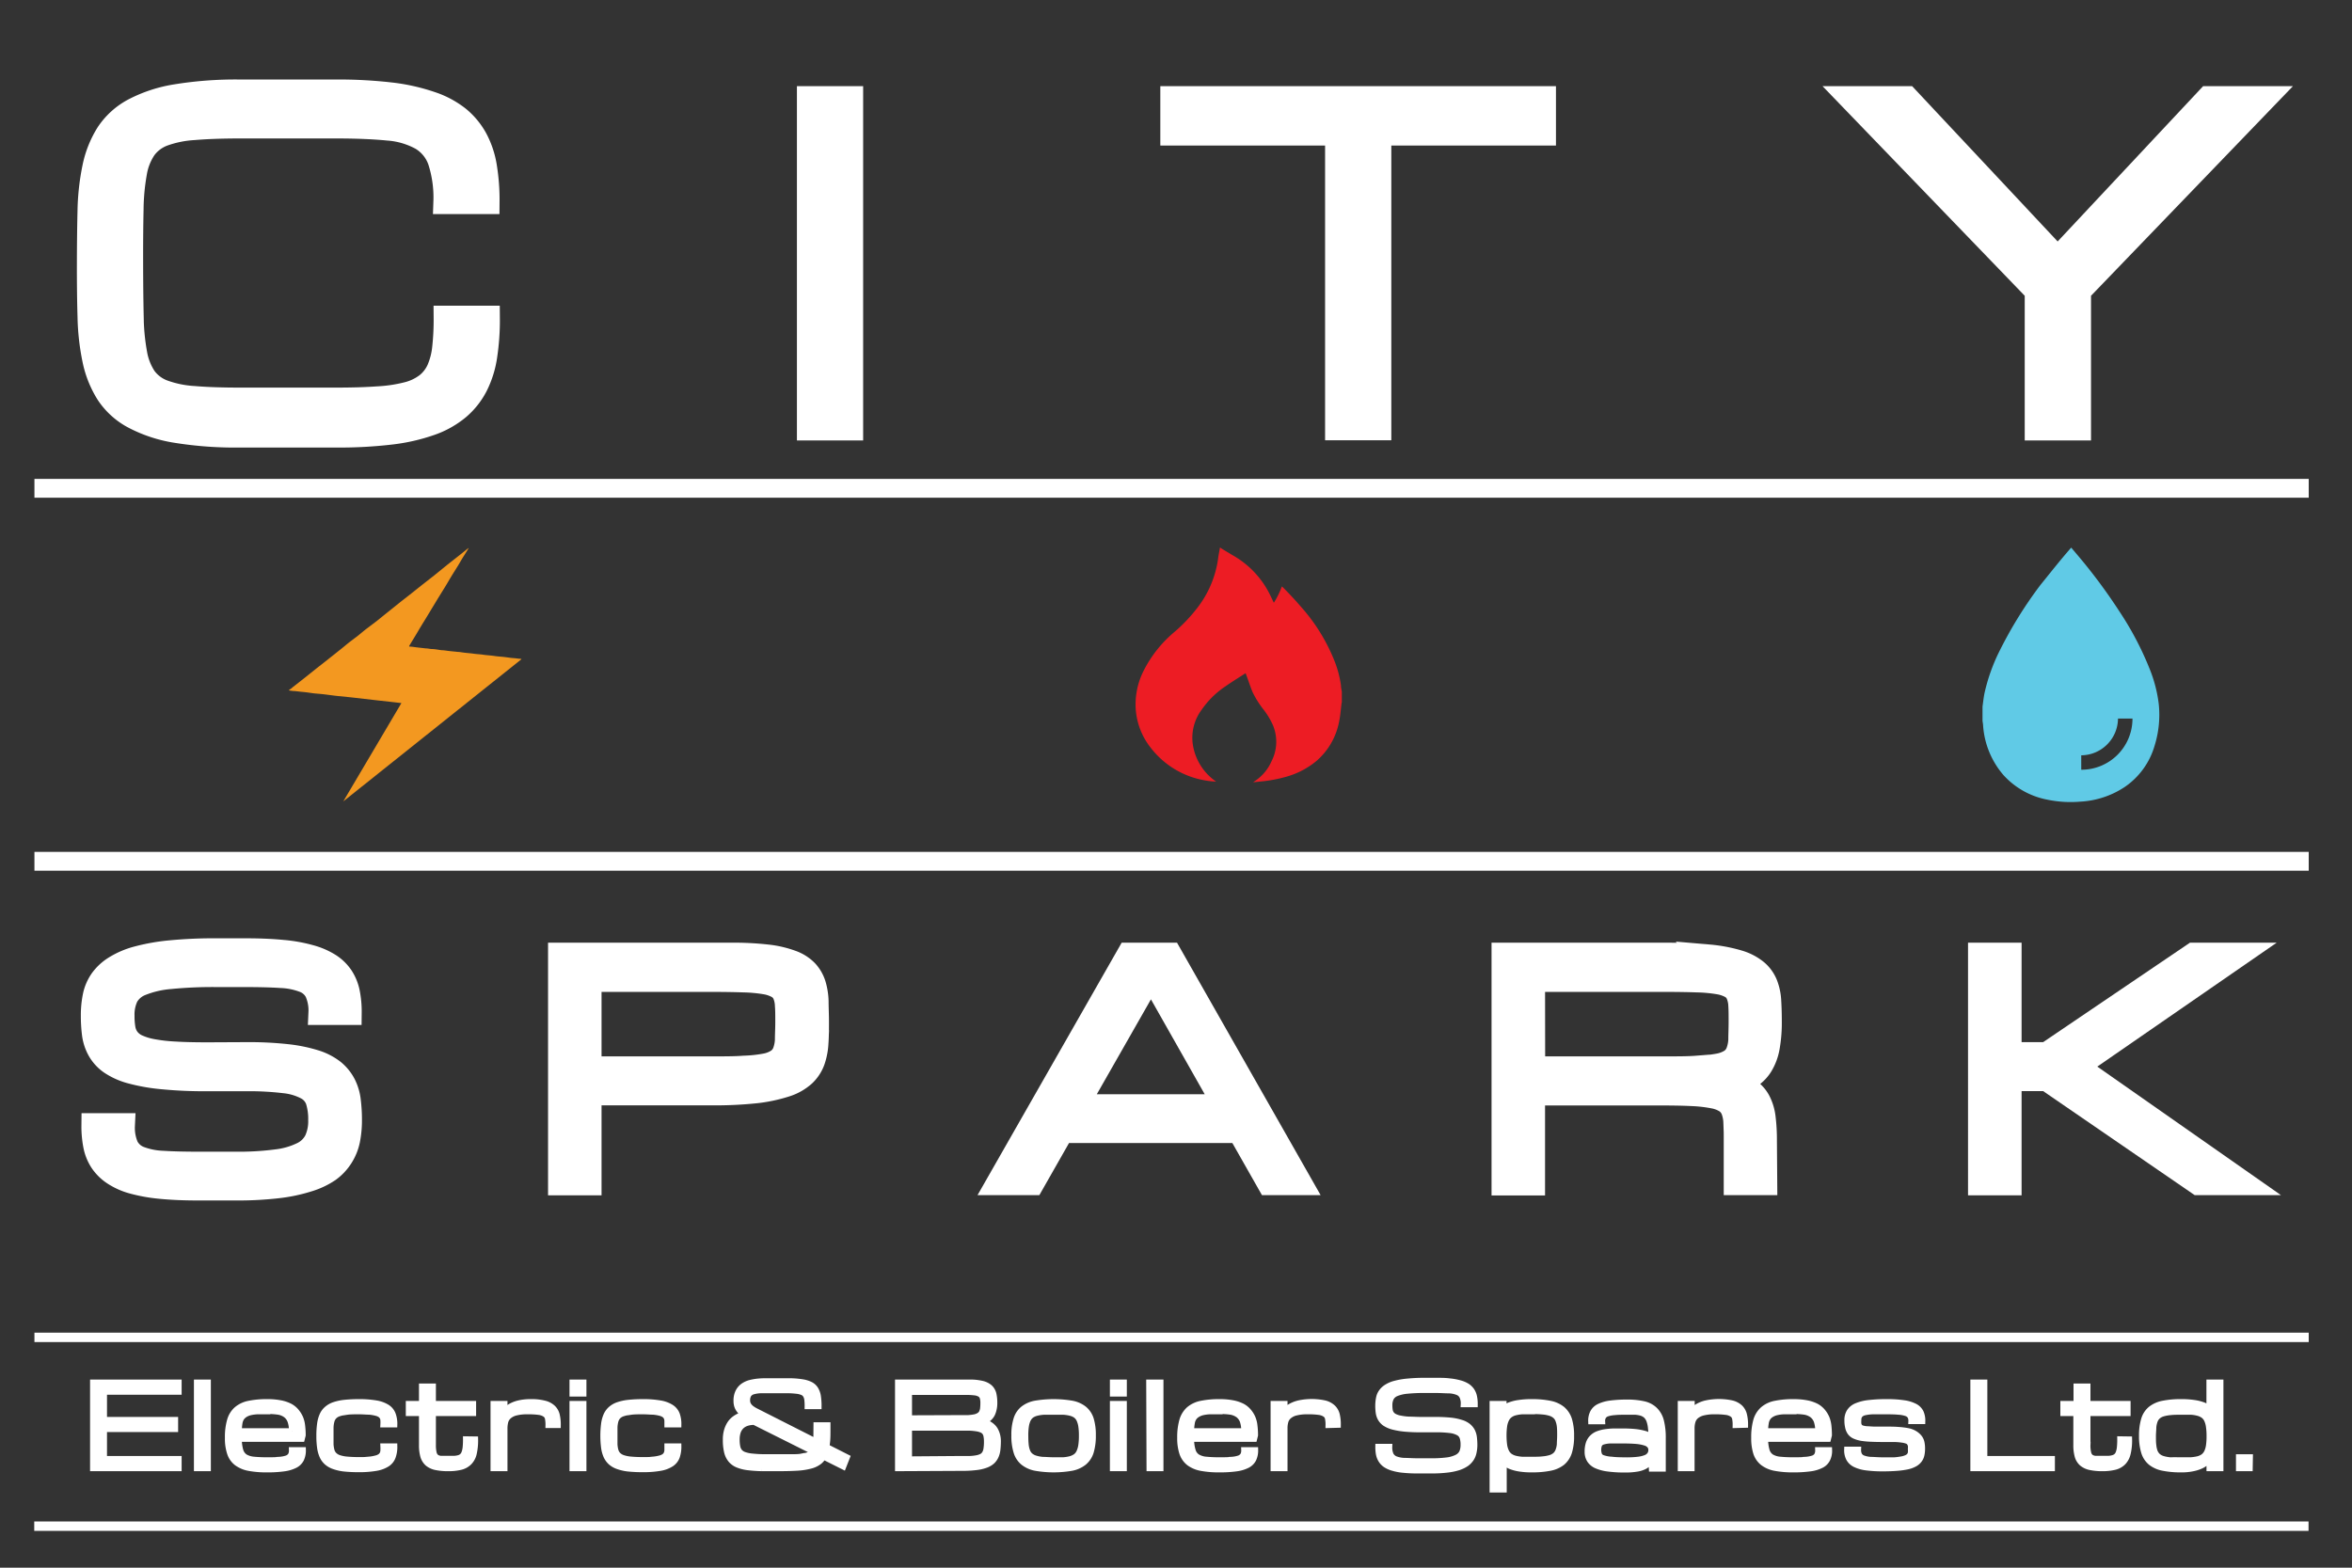 <svg id="Layer_1" data-name="Layer 1" xmlns="http://www.w3.org/2000/svg" viewBox="0 0 375 250"><rect x="0" y="0" width="375" height="250" fill="#333333" stroke="none"/><defs><style>.cls-1,.cls-2,.cls-3,.cls-7{fill:#fff;stroke:#fff;stroke-miterlimit:10;}.cls-1{stroke-width:4px;}.cls-2{stroke-width:3px;}.cls-3{stroke-width:1.5px;}.cls-4{fill:#f39820;}.cls-5{fill:#ed1c24;}.cls-6{fill:#60cae6;}</style></defs><path class="cls-1" d="M71.1,32.14a19.21,19.21,0,0,0-.89-6.49A6.81,6.81,0,0,0,67.27,22a13,13,0,0,0-5.38-1.58c-2.22-.22-5-.34-8.26-.34H38.29c-2.92,0-5.37.09-7.37.26a17.48,17.48,0,0,0-4.94,1,6.58,6.58,0,0,0-3,2.26,9.87,9.87,0,0,0-1.54,3.89,35.36,35.36,0,0,0-.55,6q-.08,3.54-.07,8.46t.09,8.46a35.22,35.22,0,0,0,.56,6A10.16,10.16,0,0,0,23,60.31a6.53,6.53,0,0,0,3,2.25,17.45,17.45,0,0,0,4.94,1c2,.17,4.45.25,7.37.25H53.63q3.84,0,6.6-.2A24.13,24.13,0,0,0,65,62.9a8.67,8.67,0,0,0,3.14-1.5A6.57,6.57,0,0,0,70,59a11.78,11.78,0,0,0,.9-3.48,41.39,41.39,0,0,0,.24-4.77h6.56a38.25,38.25,0,0,1-.41,5.93,15.48,15.48,0,0,1-1.45,4.71A11.59,11.59,0,0,1,73,65a14.07,14.07,0,0,1-4.41,2.47,29.14,29.14,0,0,1-6.35,1.44,69.92,69.92,0,0,1-8.62.46H38.29a59.11,59.11,0,0,1-10.14-.73,21.66,21.66,0,0,1-6.78-2.23,11.27,11.27,0,0,1-4.12-3.74,16.08,16.08,0,0,1-2.12-5.3,37.21,37.21,0,0,1-.77-6.87q-.11-3.83-.1-8.47t.1-8.48a37.41,37.41,0,0,1,.77-6.87,16.17,16.17,0,0,1,2.12-5.3,11.35,11.35,0,0,1,4.12-3.74,21.93,21.93,0,0,1,6.78-2.22,59,59,0,0,1,10.14-.74H53.63a72,72,0,0,1,8.62.46,30.47,30.47,0,0,1,6.35,1.41A14.15,14.15,0,0,1,73,18.88a11.29,11.29,0,0,1,2.79,3.38,14,14,0,0,1,1.45,4.41,32.75,32.75,0,0,1,.41,5.47Z"/><path class="cls-1" d="M129.06,15.74h6.56v52.5h-6.56Z"/><path class="cls-1" d="M246.08,15.74v5.47H219.83v47h-6.56v-47H187V15.74Z"/><path class="cls-1" d="M295.29,15.74H304l24.07,25.69,24.06-25.69h8.75L331.39,46.36V68.24h-6.57V46.36Z"/><path class="cls-1" d="M39.28,168.19a55.86,55.86,0,0,1,6.4.31,23.41,23.41,0,0,1,4.49.91,9.06,9.06,0,0,1,2.92,1.51A6.66,6.66,0,0,1,54.77,173a7.55,7.55,0,0,1,.76,2.57,24.73,24.73,0,0,1,.18,3.09,16.05,16.05,0,0,1-.29,3.09,7.83,7.83,0,0,1-1.06,2.64,7.67,7.67,0,0,1-2,2.14A12,12,0,0,1,49,188.1a25.37,25.37,0,0,1-4.82,1,55.2,55.2,0,0,1-6.6.34h-6q-3.39,0-6-.26a25.56,25.56,0,0,1-4.39-.79,10.46,10.46,0,0,1-3-1.35,6.89,6.89,0,0,1-1.93-1.91,7,7,0,0,1-1-2.5,15.7,15.7,0,0,1-.28-3.11h4.53a7.7,7.7,0,0,0,.61,3.39,3.94,3.94,0,0,0,2,1.83,11.66,11.66,0,0,0,3.72.77q2.31.15,5.7.15h6a46.33,46.33,0,0,0,6.59-.38,12.64,12.64,0,0,0,4.17-1.21,4.83,4.83,0,0,0,2.2-2.18,7.46,7.46,0,0,0,.64-3.26,10.06,10.06,0,0,0-.44-3.21,3.73,3.73,0,0,0-1.72-2,9.78,9.78,0,0,0-3.63-1.08,47.41,47.41,0,0,0-6.11-.32H33.05a68.78,68.78,0,0,1-7.12-.31,29.22,29.22,0,0,1-5-.88,10.7,10.7,0,0,1-3.21-1.44,6.06,6.06,0,0,1-1.83-2,7,7,0,0,1-.82-2.47,22.53,22.53,0,0,1-.18-2.94,14.82,14.82,0,0,1,.29-3.07,6.82,6.82,0,0,1,1.1-2.56,7.45,7.45,0,0,1,2.19-2,12.89,12.89,0,0,1,3.58-1.5,31.64,31.64,0,0,1,5.25-.91,72.19,72.19,0,0,1,7.23-.31h4.53q3.4,0,5.95.25a23.67,23.67,0,0,1,4.39.78,11.17,11.17,0,0,1,3.06,1.32,6.57,6.57,0,0,1,1.93,1.89,7.06,7.06,0,0,1,1,2.49,15.49,15.49,0,0,1,.28,3.09H51.18a7.46,7.46,0,0,0-.62-3.33,3.81,3.81,0,0,0-2-1.8,11.63,11.63,0,0,0-3.73-.76c-1.54-.1-3.44-.15-5.71-.15H34.56a69.09,69.09,0,0,0-7.46.32,16,16,0,0,0-4.63,1.07,4.63,4.63,0,0,0-2.36,2,6.89,6.89,0,0,0-.66,3.19,12,12,0,0,0,.16,2.1,3.91,3.91,0,0,0,.68,1.62,4,4,0,0,0,1.42,1.17,10.16,10.16,0,0,0,2.44.78,26.5,26.5,0,0,0,3.69.43c1.46.09,3.19.13,5.21.13Z"/><path class="cls-1" d="M89.38,152.33h27.24a47.84,47.84,0,0,1,5.7.29,16.27,16.27,0,0,1,3.84.89,6.13,6.13,0,0,1,2.32,1.46,5.42,5.42,0,0,1,1.2,2.05,10.13,10.13,0,0,1,.43,2.65c0,1,.06,2.05.06,3.23s0,2.36-.08,3.4a10.09,10.09,0,0,1-.54,2.82,5.68,5.68,0,0,1-1.47,2.22,7.81,7.81,0,0,1-2.85,1.6,24,24,0,0,1-4.7,1,62.3,62.3,0,0,1-7,.33H93.91v14.35H89.38Zm4.53,18.13h19.62c2,0,3.71,0,5.09-.11A22.56,22.56,0,0,0,122,170a5.52,5.52,0,0,0,2.07-.8,3,3,0,0,0,1.08-1.37,6.31,6.31,0,0,0,.4-2c0-.8.06-1.74.06-2.85s0-1.9-.06-2.64a5.23,5.23,0,0,0-.4-1.87,2.72,2.72,0,0,0-1.08-1.2,6.21,6.21,0,0,0-2.07-.7,23.9,23.9,0,0,0-3.41-.31c-1.38-.05-3.08-.08-5.09-.08H93.91Z"/><path class="cls-1" d="M197.65,180.28H169.28l-4.73,8.31H159.3L180,152.33h6.5l20.62,36.26h-4.75Zm-2.14-3.78-12-21.18L171.43,176.5Z"/><path class="cls-1" d="M281.36,188.59h-4.53v-6.8c0-1.1,0-2-.06-2.84a6.32,6.32,0,0,0-.4-2,3.1,3.1,0,0,0-1.08-1.37,5.69,5.69,0,0,0-2.07-.8,22.56,22.56,0,0,0-3.41-.39c-1.38-.07-3.08-.1-5.09-.1H244.34v14.35h-4.53V152.33h25.66c2.77,0,5.11.1,7,.29a23.59,23.59,0,0,1,4.7.89A8,8,0,0,1,280,155a5.23,5.23,0,0,1,1.46,2.05,8.37,8.37,0,0,1,.54,2.65c.06,1,.09,2.05.09,3.23a22.19,22.19,0,0,1-.32,4,8.22,8.22,0,0,1-1.08,2.92,5.66,5.66,0,0,1-2,1.92,8.79,8.79,0,0,1-3.14,1,7.82,7.82,0,0,1,3,1,4.9,4.9,0,0,1,1.75,1.84,7.53,7.53,0,0,1,.81,2.69,28.72,28.72,0,0,1,.2,3.54Zm-37-18.13h21.13c2,0,3.71,0,5.09-.11A22.24,22.24,0,0,0,274,170a5.57,5.57,0,0,0,2.08-.8,3,3,0,0,0,1.07-1.37,6.3,6.3,0,0,0,.41-2c0-.8.05-1.74.05-2.85s0-1.9-.05-2.64a5.22,5.22,0,0,0-.41-1.87,2.64,2.64,0,0,0-1.07-1.2,6.28,6.28,0,0,0-2.08-.7,23.62,23.62,0,0,0-3.41-.31c-1.38-.05-3.07-.08-5.09-.08H244.34Z"/><path class="cls-1" d="M349.78,152.33h6.8l-25.69,17.75,26.44,18.51h-6.79L326.38,172h-6.06v16.62h-4.54V152.33h4.54v15.86h6.05Z"/><line class="cls-2" x1="5.49" y1="77.87" x2="368.1" y2="77.87"/><line class="cls-2" x1="5.49" y1="137.35" x2="368.1" y2="137.35"/><line class="cls-3" x1="5.49" y1="213.27" x2="368.1" y2="213.27"/><path class="cls-4" d="M46.1,110a2.21,2.21,0,0,0,.58-.42c.82-.63,1.62-1.27,2.43-1.91s1.38-1.11,2.08-1.65l2.19-1.73c.57-.46,1.14-.9,1.7-1.37s1.27-1,1.9-1.47c.41-.33.81-.67,1.22-1L60.11,99l1.24-1,1.25-1,1.24-1,1.36-1.06,2.18-1.73,1.89-1.48L71.4,90l2.15-1.69,1-.81a1.08,1.08,0,0,1,.18-.11s0,0,0,0c-.42.74-.91,1.44-1.33,2.18s-.92,1.49-1.37,2.23-.71,1.21-1.08,1.81-.89,1.43-1.32,2.14-.91,1.5-1.36,2.25-1.05,1.69-1.55,2.55-1,1.65-1.48,2.46c0,0,0,.06,0,.1.38,0,.76.07,1.14.12l1.51.17c.3,0,.61.08.91.1.54,0,1.07.12,1.6.19.35,0,.69.06,1,.1.52.07,1,.1,1.58.17.31,0,.62.07.94.11.54.07,1.1.1,1.64.18s1,.08,1.42.15c.66.1,1.32.12,2,.23.49.07,1,.09,1.49.15s.94.14,1.41.17.69.09,1,.1a.54.54,0,0,1,.27.07L54.73,127.8l0,0L64,112.12l-1.83-.21-2.08-.23-2-.23L56,111.21,53.9,111c-.76-.08-1.5-.19-2.25-.28-.5-.06-1-.09-1.49-.14s-1.21-.18-1.82-.23-1-.12-1.44-.15c-.27,0-.53-.06-.8-.09Z"/><path class="cls-4" d="M74.73,87.42s0,0,0,0,0,0,0,0S74.73,87.43,74.73,87.42Z"/><path class="cls-5" d="M194.51,87.33h.05l.14.11c.64.39,1.28.78,1.93,1.16a14.63,14.63,0,0,1,5.52,5.6c.35.62.63,1.28.95,1.92a13.37,13.37,0,0,0,1.28-2.6l.13.11c1,1,1.94,2,2.86,3.07a29.15,29.15,0,0,1,5.26,8.36,16.94,16.94,0,0,1,1.17,4.23c0,.34.09.69.14,1V112a1.42,1.42,0,0,0-.05.22c-.12,1-.19,1.94-.39,2.89a11,11,0,0,1-3.58,6.22,13,13,0,0,1-5,2.58,21.78,21.78,0,0,1-3.77.7l-1.33.14a1.78,1.78,0,0,1,.32-.24,7.26,7.26,0,0,0,2.58-3.09,6.83,6.83,0,0,0,.24-5.76,11.93,11.93,0,0,0-1.46-2.45,15,15,0,0,1-1.8-2.86c-.37-.89-.65-1.81-1-2.71,0-.09-.07-.17-.11-.28-1.09.7-2.16,1.36-3.19,2.08a14.09,14.09,0,0,0-3.82,3.76,7.45,7.45,0,0,0-1.38,5.63,8.75,8.75,0,0,0,3.58,5.73l.1.09a14.26,14.26,0,0,1-1.87-.22,13.82,13.82,0,0,1-8.52-5.16,11.15,11.15,0,0,1-2.42-6.33,11.92,11.92,0,0,1,1.28-6,19.56,19.56,0,0,1,4.9-6.16A25.47,25.47,0,0,0,190.85,97a16.49,16.49,0,0,0,3.35-7.83C194.27,88.54,194.41,87.94,194.51,87.33Z"/><path class="cls-6" d="M330.23,87.33h0l.77.91a87.87,87.87,0,0,1,7,9.39,49.93,49.93,0,0,1,4.72,9,22,22,0,0,1,1.46,5.57,16.54,16.54,0,0,1-.66,6.74,12,12,0,0,1-4.8,6.59,14.16,14.16,0,0,1-7.05,2.31,18.19,18.19,0,0,1-5.26-.32,12.61,12.61,0,0,1-7-3.94,13.48,13.48,0,0,1-3.22-7.78c0-.29-.07-.57-.1-.86v-2.06a1.46,1.46,0,0,0,0-.2c.1-.7.17-1.41.31-2.11a29.24,29.24,0,0,1,2.48-6.91,66.7,66.7,0,0,1,6.44-10.37C327,91.22,328.55,89.24,330.23,87.33Zm1.6,35.42a8.14,8.14,0,0,0,8.17-8.16h-2.31a5.91,5.91,0,0,1-5.86,5.86Z"/><path class="cls-7" d="M14.86,234.11V220.5h13.6v1.42H16.56v4.54H27.9v1.41H16.56v4.82h11.9v1.42Z"/><path class="cls-7" d="M31.42,220.5h1.7v13.61h-1.7Z"/><path class="cls-7" d="M42.6,234.3a14.88,14.88,0,0,1-2.89-.23,4.67,4.67,0,0,1-1.93-.81,3.19,3.19,0,0,1-1.08-1.54,7.33,7.33,0,0,1-.34-2.43,9.42,9.42,0,0,1,.34-2.77,3.6,3.6,0,0,1,1.08-1.74,4.28,4.28,0,0,1,1.93-.9,13.92,13.92,0,0,1,2.89-.26,10.67,10.67,0,0,1,2.1.18,5.64,5.64,0,0,1,1.52.51,3.3,3.3,0,0,1,1,.82,4.24,4.24,0,0,1,.62,1,4.33,4.33,0,0,1,.31,1.24,11.86,11.86,0,0,1,.09,1.5l-.14.56H38.06a6.43,6.43,0,0,0,.23,1.87,1.93,1.93,0,0,0,.76,1.07,3.35,3.35,0,0,0,1.4.43,21.49,21.49,0,0,0,2.15.09c.78,0,1.42,0,1.93-.07a4.73,4.73,0,0,0,1.22-.23,1.28,1.28,0,0,0,.64-.5,1.62,1.62,0,0,0,.18-.81h1.7a3.18,3.18,0,0,1-.29,1.4,2.16,2.16,0,0,1-.95.94,5.51,5.51,0,0,1-1.75.52A18.43,18.43,0,0,1,42.6,234.3Zm0-9.26c-.57,0-1.08,0-1.52,0a6.19,6.19,0,0,0-1.17.15,2.92,2.92,0,0,0-.86.35,2.07,2.07,0,0,0-.57.53,2.24,2.24,0,0,0-.32.86,8.3,8.3,0,0,0-.1,1.33h8.51a4.74,4.74,0,0,0-.23-1.63,2.19,2.19,0,0,0-.7-1,2.78,2.78,0,0,0-1.23-.52A10.32,10.32,0,0,0,42.6,225Z"/><path class="cls-7" d="M50.94,229a12.92,12.92,0,0,1,.11-1.86,5,5,0,0,1,.37-1.41,2.72,2.72,0,0,1,.73-1,3.36,3.36,0,0,1,1.15-.65,7.55,7.55,0,0,1,1.65-.35,20.62,20.62,0,0,1,2.23-.11,15.37,15.37,0,0,1,2.8.21,4.7,4.7,0,0,1,1.74.64,2.26,2.26,0,0,1,.88,1.09,4.35,4.35,0,0,1,.25,1.57h-1.7a5.92,5.92,0,0,0,0-.61,1.17,1.17,0,0,0-.47-.93,2,2,0,0,0-.69-.3,6.45,6.45,0,0,0-1.12-.19c-.45,0-1-.06-1.67-.06s-1.39,0-1.91.08a5.31,5.31,0,0,0-1.28.26,1.86,1.86,0,0,0-.78.48,1.72,1.72,0,0,0-.4.74,4.79,4.79,0,0,0-.15,1c0,.39,0,.85,0,1.36s0,1,0,1.34a4.69,4.69,0,0,0,.15,1,1.62,1.62,0,0,0,.4.73,2,2,0,0,0,.78.49,5.31,5.31,0,0,0,1.28.26c.52.05,1.15.08,1.91.08s1.22,0,1.67-.07a6.34,6.34,0,0,0,1.12-.2,2,2,0,0,0,.69-.31,1.41,1.41,0,0,0,.35-.43,1.53,1.53,0,0,0,.12-.54,6.22,6.22,0,0,0,0-.63h1.7a4.58,4.58,0,0,1-.25,1.61,2.24,2.24,0,0,1-.88,1.12,4.69,4.69,0,0,1-1.74.65,15.37,15.37,0,0,1-2.8.21,20.85,20.85,0,0,1-2.23-.1,7,7,0,0,1-1.65-.36,3.34,3.34,0,0,1-1.15-.64,2.9,2.9,0,0,1-.73-1,5,5,0,0,1-.37-1.39A12.73,12.73,0,0,1,50.94,229Z"/><path class="cls-7" d="M75.73,229.57a9.51,9.51,0,0,1-.21,2.18,2.88,2.88,0,0,1-.72,1.39,2.78,2.78,0,0,1-1.31.75,7.65,7.65,0,0,1-2,.22,9,9,0,0,1-2-.18,2.93,2.93,0,0,1-1.28-.6,2.45,2.45,0,0,1-.7-1.13,6.31,6.31,0,0,1-.21-1.77v-5.11h-2.1v-1.41h2.1v-2.78H69v2.78h6.41v1.41H69v5.11a5.4,5.4,0,0,0,.13,1.31,1.24,1.24,0,0,0,.41.67,1.48,1.48,0,0,0,.75.25q.47,0,1.14,0h1a3.09,3.09,0,0,0,.74-.12,1.28,1.28,0,0,0,.53-.28,1.35,1.35,0,0,0,.36-.54,3.5,3.5,0,0,0,.2-.87,11.71,11.71,0,0,0,.06-1.3Z"/><path class="cls-7" d="M87.47,227.23a5.16,5.16,0,0,0-.09-1.06,1.07,1.07,0,0,0-.44-.67,2.33,2.33,0,0,0-1-.36,12.84,12.84,0,0,0-1.85-.1,7.28,7.28,0,0,0-1.86.2,2.74,2.74,0,0,0-1.12.56,1.85,1.85,0,0,0-.56.87,4.35,4.35,0,0,0-.14,1.12v6.32h-1.7v-10.2h1.7v1.62a2.18,2.18,0,0,1,.33-.61,2.26,2.26,0,0,1,.72-.62,5,5,0,0,1,1.26-.48,8.14,8.14,0,0,1,1.94-.2,8,8,0,0,1,2.16.24,2.88,2.88,0,0,1,1.3.69,2.3,2.3,0,0,1,.63,1.13,6.54,6.54,0,0,1,.16,1.55Z"/><path class="cls-7" d="M93,222.21h-1.7V220.5H93Zm-1.7,1.7H93v10.2h-1.7Z"/><path class="cls-7" d="M96.22,229a14.55,14.55,0,0,1,.11-1.86,5,5,0,0,1,.37-1.41,2.84,2.84,0,0,1,.73-1,3.36,3.36,0,0,1,1.15-.65,7.55,7.55,0,0,1,1.65-.35,20.62,20.62,0,0,1,2.23-.11,15.29,15.29,0,0,1,2.8.21,4.63,4.63,0,0,1,1.74.64,2.28,2.28,0,0,1,.89,1.09,4.57,4.57,0,0,1,.25,1.57h-1.71c0-.22,0-.42,0-.61a1.59,1.59,0,0,0-.13-.51,1.25,1.25,0,0,0-.35-.42,2.06,2.06,0,0,0-.68-.3,6.58,6.58,0,0,0-1.13-.19c-.45,0-1-.06-1.67-.06s-1.39,0-1.91.08a5.42,5.42,0,0,0-1.28.26,1.86,1.86,0,0,0-.78.48,1.83,1.83,0,0,0-.4.74,4.79,4.79,0,0,0-.15,1c0,.39,0,.85,0,1.36s0,1,0,1.34a4.69,4.69,0,0,0,.15,1,1.72,1.72,0,0,0,.4.73,2,2,0,0,0,.78.49,5.42,5.42,0,0,0,1.28.26c.52.05,1.16.08,1.91.08s1.22,0,1.67-.07a6.47,6.47,0,0,0,1.13-.2,2.06,2.06,0,0,0,.68-.31,1.28,1.28,0,0,0,.35-.43,1.78,1.78,0,0,0,.13-.54c0-.19,0-.4,0-.63h1.71a4.82,4.82,0,0,1-.25,1.61,2.26,2.26,0,0,1-.89,1.12,4.62,4.62,0,0,1-1.74.65,15.29,15.29,0,0,1-2.8.21,20.85,20.85,0,0,1-2.23-.1,7,7,0,0,1-1.65-.36,3.34,3.34,0,0,1-1.15-.64,3,3,0,0,1-.73-1,5,5,0,0,1-.37-1.39A14.33,14.33,0,0,1,96.22,229Z"/><path class="cls-7" d="M130.2,227.31h1.71v.56c0,.91,0,1.7-.1,2.36a6.15,6.15,0,0,1-.37,1.68,2.75,2.75,0,0,1-.81,1.12,3.73,3.73,0,0,1-1.37.67,10.67,10.67,0,0,1-2.08.33c-.82.05-1.79.08-2.93.08l-2.79,0a21.55,21.55,0,0,1-2.18-.15,6.19,6.19,0,0,1-1.62-.4,2.76,2.76,0,0,1-1.1-.78,3.13,3.13,0,0,1-.62-1.28,7.93,7.93,0,0,1-.19-1.91,5,5,0,0,1,.19-1.47,4.07,4.07,0,0,1,.49-1.07,3.1,3.1,0,0,1,.67-.72,4.14,4.14,0,0,1,.7-.43,2.87,2.87,0,0,1,.64-.22,3.14,3.14,0,0,1,.43,0,4.63,4.63,0,0,1-.58-.44,2.3,2.3,0,0,1-.45-.49,2.16,2.16,0,0,1-.29-.59,2.48,2.48,0,0,1-.1-.75,3.08,3.08,0,0,1,.28-1.41,2.5,2.5,0,0,1,.75-.91,3.49,3.49,0,0,1,1.1-.52,8.85,8.85,0,0,1,1.32-.23,13,13,0,0,1,1.4-.05h1.39c.94,0,1.77,0,2.47,0a13.8,13.8,0,0,1,1.81.17,4.32,4.32,0,0,1,1.24.39,2,2,0,0,1,.77.7,3,3,0,0,1,.4,1.1,10,10,0,0,1,.11,1.57h-1.7a8.22,8.22,0,0,0-.06-1.08,1.8,1.8,0,0,0-.26-.72,1.14,1.14,0,0,0-.53-.43,3.18,3.18,0,0,0-.92-.22,12.41,12.41,0,0,0-1.38-.09h-2c-.85,0-1.57,0-2.15,0a5.18,5.18,0,0,0-1.4.18,1.35,1.35,0,0,0-.76.51,1.77,1.77,0,0,0-.23,1,1.41,1.41,0,0,0,.07.45,1.7,1.7,0,0,0,.24.43,2.12,2.12,0,0,0,.43.41,4.51,4.51,0,0,0,.68.41L135,232.41l-.56,1.42-14.18-7.1a3.87,3.87,0,0,0-1.16.16,2.36,2.36,0,0,0-.89.5,2.29,2.29,0,0,0-.58.88,3.86,3.86,0,0,0-.2,1.3,5.7,5.7,0,0,0,.11,1.2,1.82,1.82,0,0,0,.39.8,1.79,1.79,0,0,0,.78.48,5.09,5.09,0,0,0,1.24.25,17.86,17.86,0,0,0,1.81.1h4.49c.58,0,1.1,0,1.54-.09a4.54,4.54,0,0,0,1.12-.25,1.79,1.79,0,0,0,.73-.48,2,2,0,0,0,.42-.8,5.2,5.2,0,0,0,.12-1.21Z"/><path class="cls-7" d="M143.2,234.11V220.5h11.35a8.2,8.2,0,0,1,2.06.21,2.71,2.71,0,0,1,1.2.61,2.06,2.06,0,0,1,.56,1,6.31,6.31,0,0,1,.14,1.38,4.28,4.28,0,0,1-.1,1,3.57,3.57,0,0,1-.25.76,2.16,2.16,0,0,1-.37.53,2.25,2.25,0,0,1-.41.36,2.31,2.31,0,0,1-1.14.38,3.26,3.26,0,0,1,1.42.39,3,3,0,0,1,.52.38,2.25,2.25,0,0,1,.45.55,3.44,3.44,0,0,1,.32.78,3.65,3.65,0,0,1,.13,1,12.55,12.55,0,0,1-.07,1.29,3.36,3.36,0,0,1-.27,1.06,2.54,2.54,0,0,1-.58.83,3.1,3.1,0,0,1-1,.58,6.48,6.48,0,0,1-1.55.35,17.15,17.15,0,0,1-2.19.12Zm9.63-7.94q.87,0,1.5,0a8.46,8.46,0,0,0,1.07-.13,2.21,2.21,0,0,0,.72-.28,1.21,1.21,0,0,0,.43-.44,2,2,0,0,0,.21-.66,8,8,0,0,0,.05-.92,2.93,2.93,0,0,0-.12-.92,1,1,0,0,0-.45-.54,2.08,2.08,0,0,0-.86-.26,10.72,10.72,0,0,0-1.4-.07h-9.07v4.25Zm0,6.52c.66,0,1.24,0,1.72,0a7.61,7.61,0,0,0,1.23-.13,2.78,2.78,0,0,0,.82-.29,1.38,1.38,0,0,0,.48-.51,2.06,2.06,0,0,0,.23-.76,7,7,0,0,0,.07-1.09,4.51,4.51,0,0,0-.07-.87,1.48,1.48,0,0,0-.23-.62,1.29,1.29,0,0,0-.48-.41,3.23,3.23,0,0,0-.82-.24,9.13,9.13,0,0,0-1.23-.12c-.48,0-1.06,0-1.72,0h-7.92v5.1Z"/><path class="cls-7" d="M161.75,228.89a8.16,8.16,0,0,1,.34-2.57,3.32,3.32,0,0,1,1.08-1.62,4.39,4.39,0,0,1,1.93-.84,17.46,17.46,0,0,1,5.77,0,4.39,4.39,0,0,1,1.93.84,3.41,3.41,0,0,1,1.09,1.62,8.49,8.49,0,0,1,.33,2.57,8.87,8.87,0,0,1-.33,2.63,3.48,3.48,0,0,1-1.09,1.66,4.42,4.42,0,0,1-1.93.87,16.77,16.77,0,0,1-5.77,0,4.42,4.42,0,0,1-1.93-.87,3.4,3.4,0,0,1-1.08-1.66A8.53,8.53,0,0,1,161.75,228.89Zm1.7,0q0,.84.06,1.47a3.93,3.93,0,0,0,.24,1.07,1.76,1.76,0,0,0,.48.72,2.22,2.22,0,0,0,.82.45,5.3,5.3,0,0,0,1.22.23c.48,0,1,.06,1.72.06s1.07,0,1.52,0a6,6,0,0,0,1.16-.18,2.85,2.85,0,0,0,.86-.4,1.85,1.85,0,0,0,.57-.71,4,4,0,0,0,.32-1.09,10.23,10.23,0,0,0,.1-1.58,9.55,9.55,0,0,0-.1-1.53,3.88,3.88,0,0,0-.32-1.07,1.9,1.9,0,0,0-.57-.68,2.6,2.6,0,0,0-.86-.37,6.07,6.07,0,0,0-1.16-.17c-.45,0-1,0-1.52,0s-1.08,0-1.52,0a6.07,6.07,0,0,0-1.17.17,2.6,2.6,0,0,0-.86.37,2,2,0,0,0-.57.68,3.88,3.88,0,0,0-.32,1.07A9.55,9.55,0,0,0,163.45,228.89Z"/><path class="cls-7" d="M179.16,222.21h-1.7V220.5h1.7Zm-1.7,1.7h1.7v10.2h-1.7Z"/><path class="cls-7" d="M183.25,220.5H185v13.61h-1.7Z"/><path class="cls-7" d="M194.43,234.3a15,15,0,0,1-2.89-.23,4.67,4.67,0,0,1-1.93-.81,3.32,3.32,0,0,1-1.08-1.54,7.6,7.6,0,0,1-.34-2.43,9.77,9.77,0,0,1,.34-2.77,3.75,3.75,0,0,1,1.08-1.74,4.28,4.28,0,0,1,1.93-.9,14,14,0,0,1,2.89-.26,10.67,10.67,0,0,1,2.1.18,5.72,5.72,0,0,1,1.53.51,3.38,3.38,0,0,1,1,.82,3.94,3.94,0,0,1,.62,1,4.33,4.33,0,0,1,.31,1.24,11.86,11.86,0,0,1,.09,1.5l-.14.56H189.89a6.07,6.07,0,0,0,.24,1.87,1.84,1.84,0,0,0,.76,1.07,3.26,3.26,0,0,0,1.4.43,21.28,21.28,0,0,0,2.14.09c.78,0,1.42,0,1.94-.07a4.64,4.64,0,0,0,1.21-.23,1.28,1.28,0,0,0,.64-.5,1.62,1.62,0,0,0,.18-.81h1.7a3.18,3.18,0,0,1-.29,1.4,2.16,2.16,0,0,1-.95.94,5.43,5.43,0,0,1-1.75.52A18.34,18.34,0,0,1,194.43,234.3Zm0-9.26c-.57,0-1.07,0-1.52,0a6.41,6.41,0,0,0-1.17.15,2.75,2.75,0,0,0-.85.35,1.82,1.82,0,0,0-.57.53,2,2,0,0,0-.32.86,7.2,7.2,0,0,0-.11,1.33h8.51a5,5,0,0,0-.22-1.63,2.27,2.27,0,0,0-.7-1,2.88,2.88,0,0,0-1.23-.52A10.52,10.52,0,0,0,194.43,225Z"/><path class="cls-7" d="M211.84,227.23a5.16,5.16,0,0,0-.09-1.06,1.07,1.07,0,0,0-.44-.67,2.33,2.33,0,0,0-1-.36,12.84,12.84,0,0,0-1.85-.1,7.28,7.28,0,0,0-1.86.2,2.74,2.74,0,0,0-1.12.56,1.77,1.77,0,0,0-.56.87,4,4,0,0,0-.14,1.12v6.32h-1.7v-10.2h1.7v1.62a2.16,2.16,0,0,1,1.05-1.23,5,5,0,0,1,1.26-.48,9.68,9.68,0,0,1,4.1,0,2.88,2.88,0,0,1,1.3.69,2.3,2.3,0,0,1,.63,1.13,6.54,6.54,0,0,1,.16,1.55Z"/><path class="cls-7" d="M228.88,226.46a23.38,23.38,0,0,1,2.4.11,8.18,8.18,0,0,1,1.69.35,3.18,3.18,0,0,1,1.09.56,2.54,2.54,0,0,1,.63.77,3,3,0,0,1,.29,1,10.15,10.15,0,0,1,.07,1.15,5.36,5.36,0,0,1-.12,1.16,2.85,2.85,0,0,1-.39,1,3.09,3.09,0,0,1-.77.81,4.94,4.94,0,0,1-1.24.6,9.58,9.58,0,0,1-1.81.37,20,20,0,0,1-2.48.13H226a21,21,0,0,1-2.23-.1,8.46,8.46,0,0,1-1.64-.3,4.1,4.1,0,0,1-1.15-.5,2.47,2.47,0,0,1-.72-.72,2.81,2.81,0,0,1-.38-.94,6,6,0,0,1-.1-1.16h1.7a2.94,2.94,0,0,0,.23,1.27,1.52,1.52,0,0,0,.76.69,4.48,4.48,0,0,0,1.4.28c.57,0,1.29.06,2.13.06h2.27a18.53,18.53,0,0,0,2.47-.14,4.9,4.9,0,0,0,1.57-.46,1.81,1.81,0,0,0,.83-.81,3,3,0,0,0,.23-1.23,3.75,3.75,0,0,0-.16-1.2,1.39,1.39,0,0,0-.65-.77,3.65,3.65,0,0,0-1.36-.41,17.43,17.43,0,0,0-2.29-.12h-2.34a25.63,25.63,0,0,1-2.67-.11,11.7,11.7,0,0,1-1.86-.33,4.29,4.29,0,0,1-1.21-.54,2.36,2.36,0,0,1-.68-.74,2.62,2.62,0,0,1-.31-.93,7.63,7.63,0,0,1-.07-1.1,5.91,5.91,0,0,1,.11-1.15,2.43,2.43,0,0,1,.41-1,2.81,2.81,0,0,1,.83-.77,4.54,4.54,0,0,1,1.34-.56,11.24,11.24,0,0,1,2-.34,26.57,26.57,0,0,1,2.71-.12h1.7c.85,0,1.59,0,2.23.09a9.24,9.24,0,0,1,1.65.3,4.23,4.23,0,0,1,1.15.49,2.56,2.56,0,0,1,.72.71,2.7,2.7,0,0,1,.38.94,5.79,5.79,0,0,1,.11,1.16h-1.71a2.68,2.68,0,0,0-.23-1.25,1.42,1.42,0,0,0-.76-.68,4.16,4.16,0,0,0-1.4-.28c-.58,0-1.29-.06-2.14-.06h-1.7a26.56,26.56,0,0,0-2.8.12,6,6,0,0,0-1.74.4,1.72,1.72,0,0,0-.88.76,2.54,2.54,0,0,0-.25,1.2,4.7,4.7,0,0,0,.06.79,1.47,1.47,0,0,0,.25.6,1.49,1.49,0,0,0,.54.44,3.25,3.25,0,0,0,.91.29,9.25,9.25,0,0,0,1.39.17c.55,0,1.2.05,1.95.05Z"/><path class="cls-7" d="M244.24,223.62a14.06,14.06,0,0,1,2.89.26,4.47,4.47,0,0,1,1.93.87,3.58,3.58,0,0,1,1.08,1.64,8.63,8.63,0,0,1,.33,2.59,8.52,8.52,0,0,1-.33,2.58,3.53,3.53,0,0,1-1.08,1.64,4.45,4.45,0,0,1-1.93.85,14.12,14.12,0,0,1-2.89.25,11.58,11.58,0,0,1-2-.14,6.31,6.31,0,0,1-1.33-.35,2.69,2.69,0,0,1-.79-.46,1.91,1.91,0,0,1-.39-.46v4.62H238v-13.6h1.7v.94a2,2,0,0,1,.39-.39,2.51,2.51,0,0,1,.79-.4,6.56,6.56,0,0,1,1.33-.31A12.78,12.78,0,0,1,244.24,223.62Zm0,1.42c-.57,0-1.07,0-1.52,0a6.26,6.26,0,0,0-1.17.18,2.39,2.39,0,0,0-.85.4,2,2,0,0,0-.57.69,3.65,3.65,0,0,0-.33,1.07,11.09,11.09,0,0,0-.1,1.53,11.45,11.45,0,0,0,.1,1.56,3.62,3.62,0,0,0,.33,1.08,2,2,0,0,0,.57.69,2.56,2.56,0,0,0,.85.39,6.26,6.26,0,0,0,1.17.18c.45,0,.95,0,1.52,0s1.23,0,1.71-.06a6.2,6.2,0,0,0,1.23-.22,2.29,2.29,0,0,0,.82-.44,1.86,1.86,0,0,0,.48-.71,3.69,3.69,0,0,0,.24-1.05c0-.4.05-.88.05-1.43s0-1-.05-1.44a3.86,3.86,0,0,0-.24-1,1.72,1.72,0,0,0-.48-.71,2.3,2.3,0,0,0-.82-.45,5.51,5.51,0,0,0-1.23-.23Q245.23,225,244.24,225Z"/><path class="cls-7" d="M263.31,232.71a2.28,2.28,0,0,1-.4.53,2.55,2.55,0,0,1-.71.56,3.8,3.8,0,0,1-1.18.38,10.33,10.33,0,0,1-1.95.14,19.28,19.28,0,0,1-2.73-.16,6.51,6.51,0,0,1-1.86-.51,2.42,2.42,0,0,1-1-.87,2.35,2.35,0,0,1-.33-1.27,4.12,4.12,0,0,1,.18-1.3,2.26,2.26,0,0,1,.54-.9,2.5,2.5,0,0,1,.84-.57,5.61,5.61,0,0,1,1.13-.31,11.34,11.34,0,0,1,1.39-.13c.5,0,1,0,1.6,0a18.78,18.78,0,0,1,2,.1,8.94,8.94,0,0,1,1.33.26,2.88,2.88,0,0,1,.79.33,1.9,1.9,0,0,1,.38.33,13.56,13.56,0,0,0-.09-1.69,4.6,4.6,0,0,0-.27-1.17,2.17,2.17,0,0,0-.49-.75,2.14,2.14,0,0,0-.74-.42,4.88,4.88,0,0,0-1-.18c-.39,0-.83,0-1.33,0-.78,0-1.43,0-1.94.06a4.78,4.78,0,0,0-1.23.22,1.17,1.17,0,0,0-.63.47,1.37,1.37,0,0,0-.19.77h-1.7a2.85,2.85,0,0,1,.29-1.36,2.15,2.15,0,0,1,.95-.91,5.86,5.86,0,0,1,1.76-.51,20,20,0,0,1,2.69-.16,11.77,11.77,0,0,1,2.64.26,3.62,3.62,0,0,1,1.74.9,3.69,3.69,0,0,1,1,1.74,10.74,10.74,0,0,1,.3,2.77v4.82h-1.7Zm-3.95.19a14.18,14.18,0,0,0,1.88-.1,4.58,4.58,0,0,0,1.22-.31,1.47,1.47,0,0,0,.65-.53,1.35,1.35,0,0,0,.2-.73,1.12,1.12,0,0,0-.23-.71,1.53,1.53,0,0,0-.75-.48,6.55,6.55,0,0,0-1.4-.27c-.58-.05-1.29-.08-2.14-.08s-1.54,0-2.06,0a4.57,4.57,0,0,0-1.21.2,1,1,0,0,0-.57.47,2.35,2.35,0,0,0,0,1.68,1,1,0,0,0,.63.51,5,5,0,0,0,1.38.25C257.57,232.88,258.36,232.9,259.36,232.9Z"/><path class="cls-7" d="M276.75,227.23a5.16,5.16,0,0,0-.09-1.06,1.07,1.07,0,0,0-.44-.67,2.33,2.33,0,0,0-1-.36,12.93,12.93,0,0,0-1.85-.1,7.28,7.28,0,0,0-1.86.2,2.85,2.85,0,0,0-1.13.56,1.83,1.83,0,0,0-.55.87,3.94,3.94,0,0,0-.15,1.12v6.32H268v-10.2h1.7v1.62a2.18,2.18,0,0,1,.33-.61,2.31,2.31,0,0,1,.73-.62,4.75,4.75,0,0,1,1.26-.48,9.68,9.68,0,0,1,4.1,0,2.93,2.93,0,0,1,1.3.69,2.36,2.36,0,0,1,.62,1.13,6.5,6.5,0,0,1,.17,1.55Z"/><path class="cls-7" d="M285.94,234.3a14.84,14.84,0,0,1-2.88-.23,4.56,4.56,0,0,1-1.93-.81,3.27,3.27,0,0,1-1.09-1.54,7.63,7.63,0,0,1-.33-2.43,9.81,9.81,0,0,1,.33-2.77,3.69,3.69,0,0,1,1.09-1.74,4.18,4.18,0,0,1,1.93-.9,13.88,13.88,0,0,1,2.88-.26,10.85,10.85,0,0,1,2.11.18,5.76,5.76,0,0,1,1.52.51,3.42,3.42,0,0,1,1,.82,4.24,4.24,0,0,1,.62,1,4.69,4.69,0,0,1,.31,1.24,14.16,14.16,0,0,1,.08,1.5l-.14.56H281.41a6.43,6.43,0,0,0,.23,1.87,1.88,1.88,0,0,0,.76,1.07,3.3,3.3,0,0,0,1.4.43,21.28,21.28,0,0,0,2.14.09c.78,0,1.43,0,1.94-.07a4.73,4.73,0,0,0,1.22-.23,1.21,1.21,0,0,0,.63-.5,1.62,1.62,0,0,0,.18-.81h1.7a3,3,0,0,1-.29,1.4,2.11,2.11,0,0,1-.95.94,5.35,5.35,0,0,1-1.75.52A18.24,18.24,0,0,1,285.94,234.3Zm0-9.26c-.56,0-1.07,0-1.51,0a6.19,6.19,0,0,0-1.17.15,2.81,2.81,0,0,0-.86.35,1.82,1.82,0,0,0-.57.53,2.09,2.09,0,0,0-.32.86,7.28,7.28,0,0,0-.1,1.33h8.5a4.78,4.78,0,0,0-.22-1.63,2.27,2.27,0,0,0-.7-1,2.88,2.88,0,0,0-1.23-.52A10.44,10.44,0,0,0,285.94,225Z"/><path class="cls-7" d="M298.4,229.42a12.88,12.88,0,0,1-1.57-.14,4.51,4.51,0,0,1-1.1-.32,1.7,1.7,0,0,1-.69-.54,2.14,2.14,0,0,1-.36-.84,4.74,4.74,0,0,1-.11-1.09,2.45,2.45,0,0,1,.34-1.34,2.39,2.39,0,0,1,1.08-.89,6.92,6.92,0,0,1,1.93-.49,23.43,23.43,0,0,1,2.88-.15,17.6,17.6,0,0,1,2.78.18,5.42,5.42,0,0,1,1.74.54,2.11,2.11,0,0,1,.9.93,3.19,3.19,0,0,1,.25,1.33h-1.7a1.5,1.5,0,0,0-.18-.78,1.23,1.23,0,0,0-.63-.48,4.73,4.73,0,0,0-1.22-.23c-.51-.05-1.16-.07-1.94-.07s-1.56,0-2.14,0a6.84,6.84,0,0,0-1.4.17,1.4,1.4,0,0,0-.76.44,1.27,1.27,0,0,0-.23.8,3.81,3.81,0,0,0,0,.59,1.05,1.05,0,0,0,.18.47.88.88,0,0,0,.42.29,3.47,3.47,0,0,0,.75.14c.31,0,.7.05,1.17.06h1.69c.8,0,1.51,0,2.11.05a12.23,12.23,0,0,1,1.58.19,3.31,3.31,0,0,1,1.09.41,2.79,2.79,0,0,1,.7.6,1.93,1.93,0,0,1,.37.76,4.37,4.37,0,0,1,.1,1,4.55,4.55,0,0,1-.1,1,2,2,0,0,1-.38.81,2.18,2.18,0,0,1-.72.6,4.07,4.07,0,0,1-1.14.41,12.55,12.55,0,0,1-1.66.23c-.64.05-1.38.08-2.23.08a19.75,19.75,0,0,1-2.68-.16,5.62,5.62,0,0,1-1.75-.51,2.21,2.21,0,0,1-.95-.91,2.85,2.85,0,0,1-.29-1.36h1.7a1.8,1.8,0,0,0,.18.86,1.24,1.24,0,0,0,.63.52,4.33,4.33,0,0,0,1.22.25c.51,0,1.16.07,1.94.07s1.31,0,1.81,0a10.22,10.22,0,0,0,1.25-.16,2.88,2.88,0,0,0,.8-.26,1.14,1.14,0,0,0,.44-.36,1,1,0,0,0,.19-.47,3.52,3.52,0,0,0,0-.58,2.68,2.68,0,0,0,0-.52,1.07,1.07,0,0,0-.18-.45.82.82,0,0,0-.41-.34,3.38,3.38,0,0,0-.75-.19,10.61,10.61,0,0,0-1.18-.11c-.46,0-1,0-1.69,0S299,229.45,298.4,229.42Z"/><path class="cls-7" d="M314.65,234.11V220.5h1.71v12.19h10.77v1.42Z"/><path class="cls-7" d="M339.44,229.57a8.93,8.93,0,0,1-.22,2.18,3,3,0,0,1-.71,1.39,2.78,2.78,0,0,1-1.31.75,7.79,7.79,0,0,1-2,.22,8.83,8.83,0,0,1-1.94-.18,2.93,2.93,0,0,1-1.28-.6,2.37,2.37,0,0,1-.7-1.13,6.31,6.31,0,0,1-.21-1.77v-5.11H329v-1.41h2.1v-2.78h1.7v2.78h6.4v1.41h-6.4v5.11a4.93,4.93,0,0,0,.13,1.31,1.19,1.19,0,0,0,.41.67,1.48,1.48,0,0,0,.75.25q.46,0,1.14,0h.95a3,3,0,0,0,.73-.12,1.39,1.39,0,0,0,.54-.28,1.35,1.35,0,0,0,.36-.54,3.5,3.5,0,0,0,.2-.87,11.71,11.71,0,0,0,.06-1.3Z"/><path class="cls-7" d="M347.78,234.3a14,14,0,0,1-2.89-.25,4.45,4.45,0,0,1-1.93-.85,3.38,3.38,0,0,1-1.08-1.64,8.49,8.49,0,0,1-.34-2.58,8.77,8.77,0,0,1,.34-2.62,3.34,3.34,0,0,1,1.08-1.64,4.45,4.45,0,0,1,1.93-.85,14,14,0,0,1,2.89-.25,12.73,12.73,0,0,1,2,.13,6.56,6.56,0,0,1,1.33.31,2.51,2.51,0,0,1,.79.4,1.79,1.79,0,0,1,.39.4V220.5H354v13.61h-1.7v-1.6l-.42.53a3.07,3.07,0,0,1-.83.61,5.46,5.46,0,0,1-1.26.44A8.24,8.24,0,0,1,347.78,234.3Zm0-1.41c.57,0,1.07,0,1.51,0a7,7,0,0,0,1.17-.17,2.62,2.62,0,0,0,.86-.39,2,2,0,0,0,.57-.69,3.58,3.58,0,0,0,.32-1.06,9.72,9.72,0,0,0,.1-1.53,10.14,10.14,0,0,0-.1-1.58,3.78,3.78,0,0,0-.32-1.1,1.87,1.87,0,0,0-.57-.69,2.62,2.62,0,0,0-.86-.39,5.33,5.33,0,0,0-1.17-.18c-.44,0-.94,0-1.51,0s-1.23,0-1.72.06a6,6,0,0,0-1.22.22,2.2,2.2,0,0,0-.82.44,1.81,1.81,0,0,0-.49.72,4.09,4.09,0,0,0-.23,1.05c0,.41-.06.9-.06,1.45s0,1,.06,1.43a4.09,4.09,0,0,0,.23,1.05,2,2,0,0,0,.49.71,2.2,2.2,0,0,0,.82.44,6,6,0,0,0,1.22.22C346.55,232.87,347.12,232.89,347.78,232.89Z"/><path class="cls-7" d="M358.67,234.11H357v-1.7h1.7Z"/><line class="cls-3" x1="5.46" y1="243.38" x2="368.07" y2="243.38"/></svg>